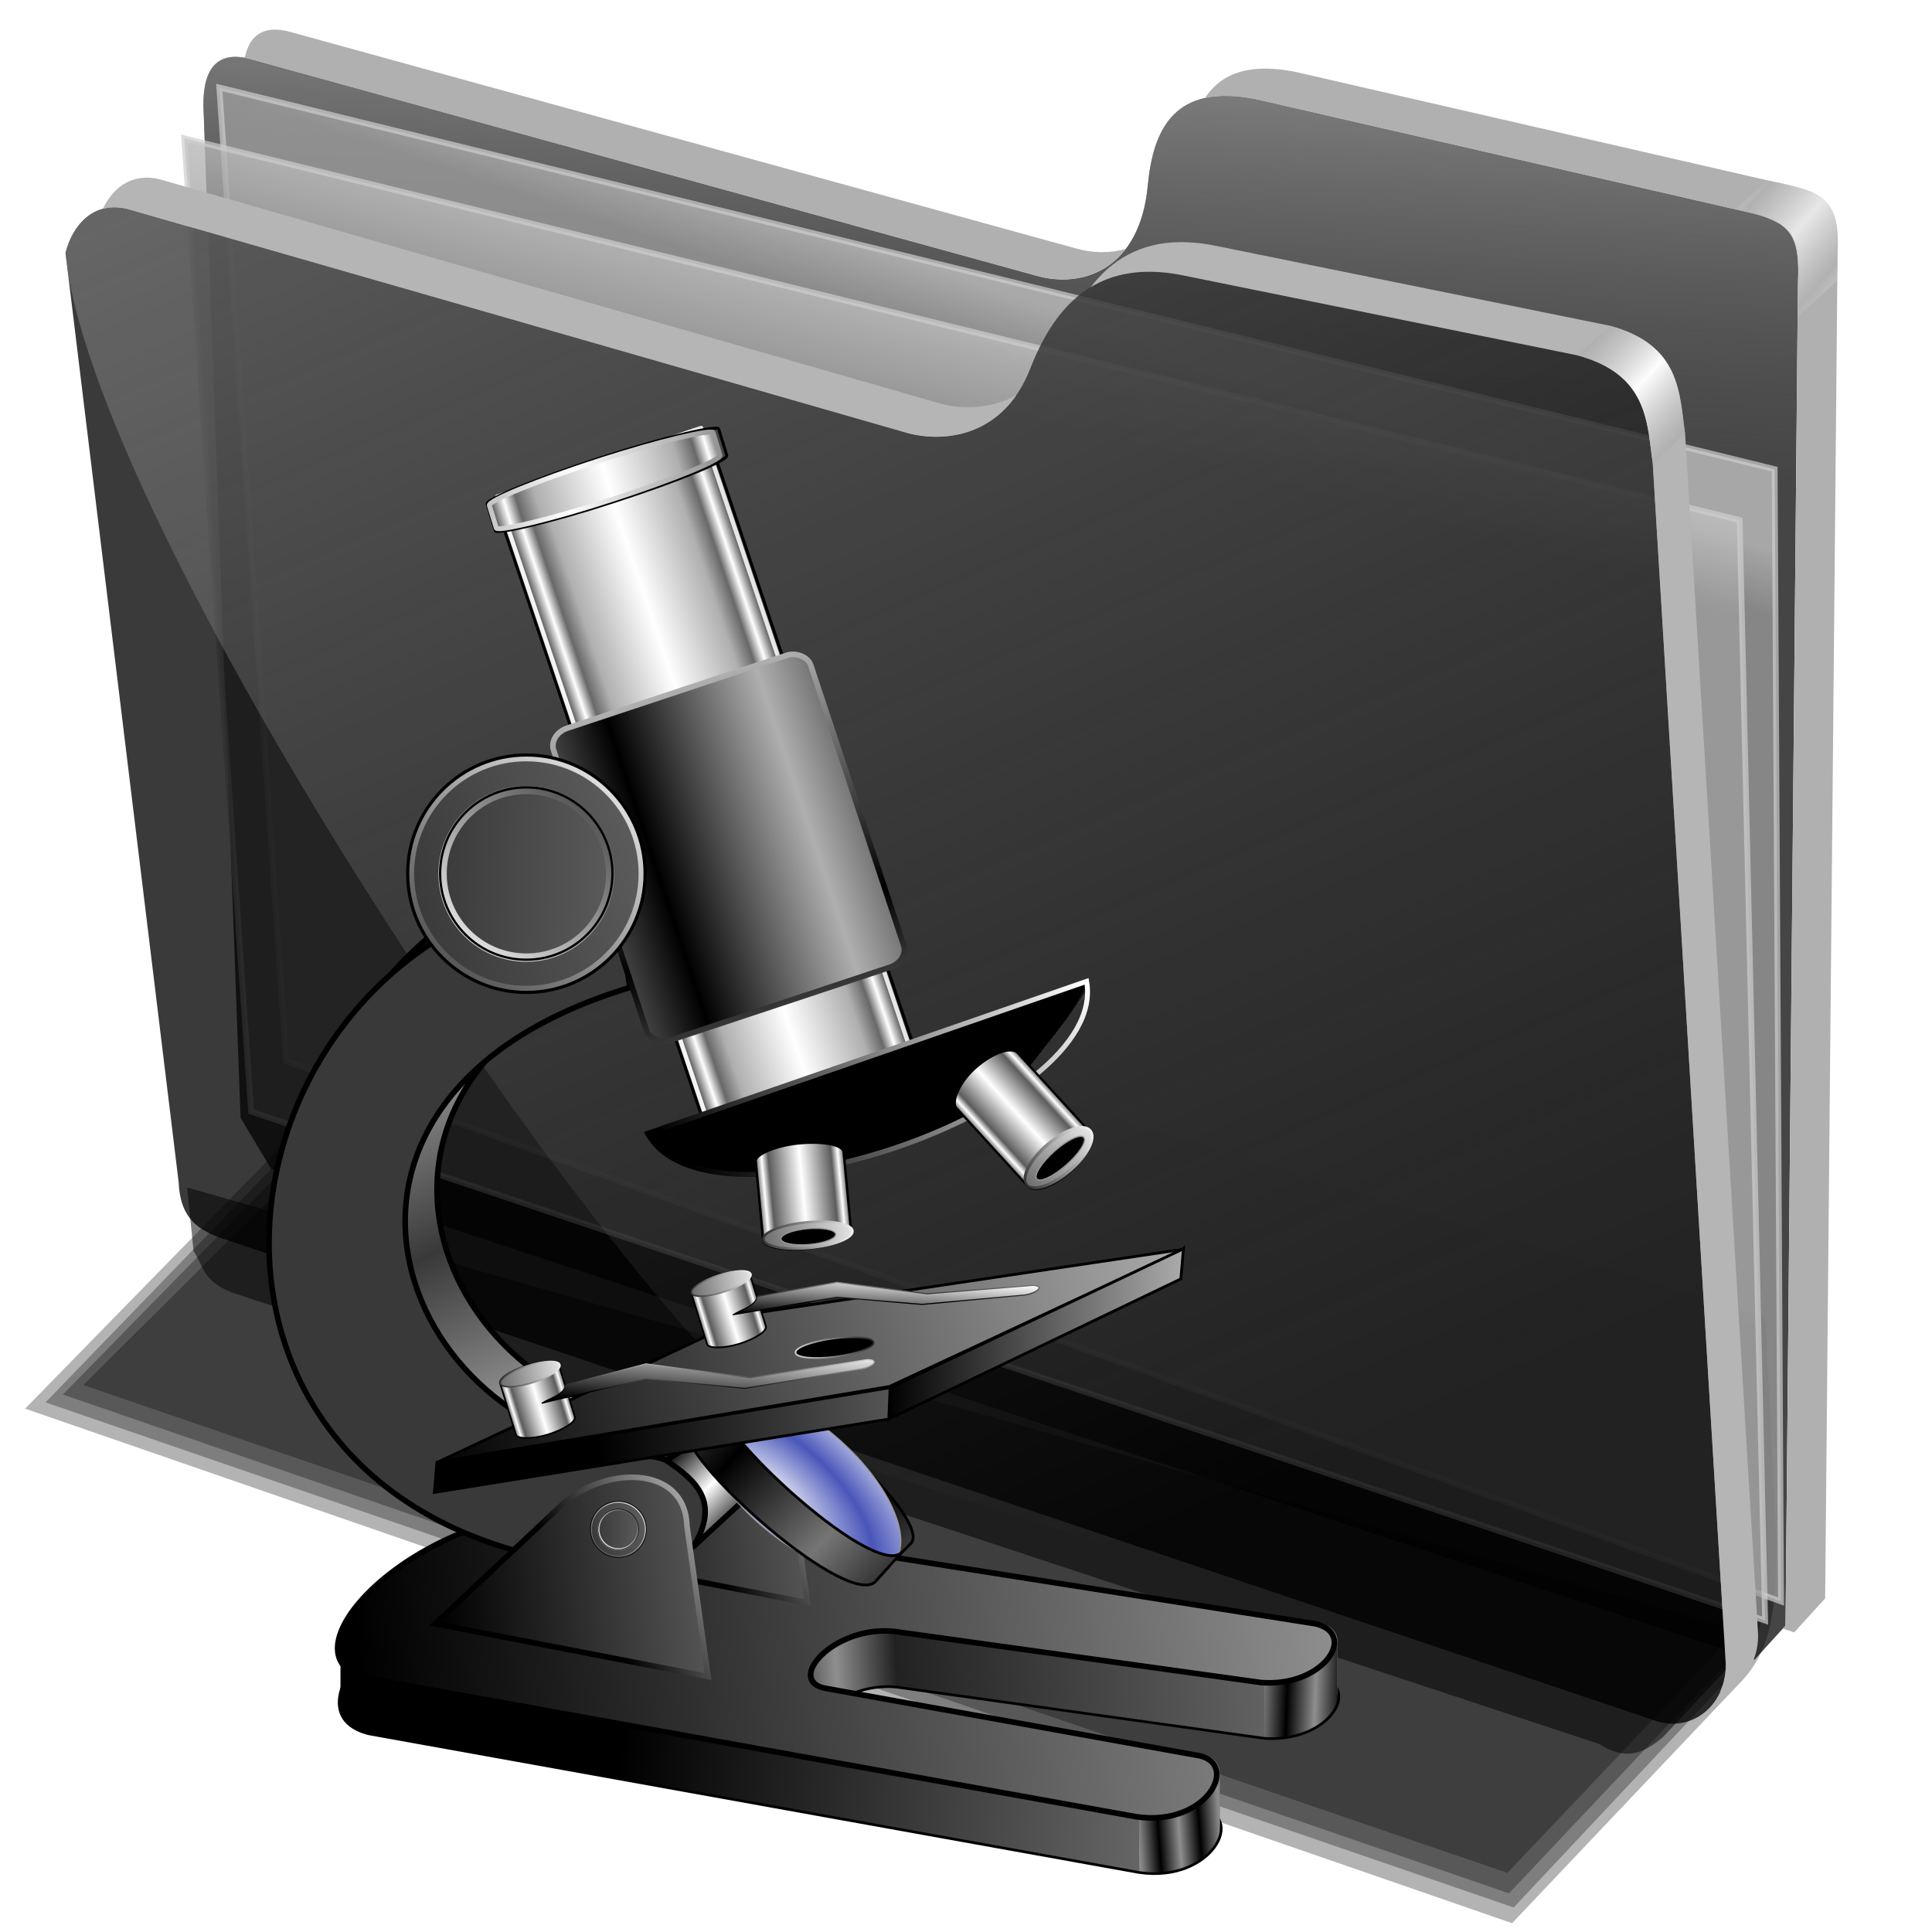 <?xml version="1.0" encoding="UTF-8" standalone="no"?>
<!-- Created with Inkscape (http://www.inkscape.org/) -->

<svg
   xmlns:dc="http://purl.org/dc/elements/1.1/"
   xmlns:cc="http://creativecommons.org/ns#"
   xmlns:rdf="http://www.w3.org/1999/02/22-rdf-syntax-ns#"
   xmlns:svg="http://www.w3.org/2000/svg"
   xmlns="http://www.w3.org/2000/svg"
   xmlns:xlink="http://www.w3.org/1999/xlink"
   xmlns:sodipodi="http://sodipodi.sourceforge.net/DTD/sodipodi-0.dtd"
   xmlns:inkscape="http://www.inkscape.org/namespaces/inkscape"
   id="svg3015"
   sodipodi:version="0.32"
   inkscape:version="0.92.5 (2060ec1f9f, 2020-04-08)"
   width="256"
   height="256"
   sodipodi:docname="folder-doc-science.svg"
   inkscape:output_extension="org.inkscape.output.svg.inkscape"
   version="1.1">
  <sodipodi:namedview
     inkscape:window-height="1056"
     inkscape:window-width="1920"
     inkscape:pageshadow="2"
     inkscape:pageopacity="0"
     guidetolerance="10.0"
     gridtolerance="10.0"
     objecttolerance="10.0"
     borderopacity="1.0"
     bordercolor="#666666"
     pagecolor="#ff0000"
     id="base"
     showgrid="false"
     inkscape:zoom="3.3164062"
     inkscape:cx="128"
     inkscape:cy="128"
     inkscape:window-x="0"
     inkscape:window-y="0"
     inkscape:current-layer="svg3015"
     inkscape:window-maximized="1"
     inkscape:snap-to-guides="false"
     inkscape:snap-grids="false"
     inkscape:snap-others="false"
     inkscape:object-nodes="false"
     inkscape:snap-nodes="false"
     inkscape:snap-global="false" />
  <defs
     id="defs3018">
    <linearGradient
       inkscape:collect="always"
       id="linearGradient3513">
      <stop
         id="stop3515"
         stop-color="#000000"
         stop-opacity="1" />
      <stop
         offset="1"
         id="stop3517"
         stop-color="#8e8e8e"
         stop-opacity="1" />
    </linearGradient>
    <linearGradient
       inkscape:collect="always"
       id="linearGradient3497">
      <stop
         id="stop3499"
         stop-color="#000000"
         stop-opacity="1" />
      <stop
         offset="1"
         id="stop3501"
         stop-color="#565656"
         stop-opacity="1" />
    </linearGradient>
    <linearGradient
       inkscape:collect="always"
       id="linearGradient3489">
      <stop
         id="stop3491"
         stop-color="#000000"
         stop-opacity="1" />
      <stop
         offset="1"
         id="stop3493"
         stop-color="#c6c6c6"
         stop-opacity="1" />
    </linearGradient>
    <linearGradient
       inkscape:collect="always"
       id="linearGradient3459">
      <stop
         id="stop3461"
         stop-color="#000000"
         stop-opacity="1" />
      <stop
         offset="1"
         id="stop3463"
         stop-color="#757575"
         stop-opacity="1" />
    </linearGradient>
    <linearGradient
       inkscape:collect="always"
       id="linearGradient3449">
      <stop
         id="stop3451"
         stop-color="#ffffff"
         stop-opacity="1" />
      <stop
         offset="1"
         id="stop3453"
         stop-color="#4956b9"
         stop-opacity="1" />
    </linearGradient>
    <linearGradient
       inkscape:collect="always"
       id="linearGradient3439">
      <stop
         id="stop3441"
         stop-color="#ffffff"
         stop-opacity="1" />
      <stop
         offset="1"
         id="stop3443"
         stop-color="#000000"
         stop-opacity="1" />
    </linearGradient>
    <linearGradient
       id="linearGradient3372">
      <stop
         id="stop3374"
         stop-color="#ffffff"
         stop-opacity="1" />
      <stop
         id="stop3382"
         offset="0.583"
         stop-color="#535353"
         stop-opacity="1" />
      <stop
         id="stop3380"
         offset="0.664"
         stop-color="#ffffff"
         stop-opacity="1" />
      <stop
         offset="1"
         id="stop3376"
         stop-color="#000000"
         stop-opacity="1" />
    </linearGradient>
    <linearGradient
       inkscape:collect="always"
       id="linearGradient3364">
      <stop
         id="stop3366"
         stop-color="#000000"
         stop-opacity="1" />
      <stop
         offset="1"
         id="stop3368"
         stop-color="#ffffff"
         stop-opacity="1" />
    </linearGradient>
    <linearGradient
       inkscape:collect="always"
       id="linearGradient6356">
      <stop
         id="stop6358"
         stop-color="#535353"
         stop-opacity="1" />
      <stop
         offset="1"
         id="stop6360"
         stop-color="#ffffff"
         stop-opacity="1" />
    </linearGradient>
    <linearGradient
       inkscape:collect="always"
       id="linearGradient6314">
      <stop
         id="stop6316"
         stop-color="#000000"
         stop-opacity="1" />
      <stop
         offset="1"
         id="stop6318"
         stop-color="#acacac"
         stop-opacity="1" />
    </linearGradient>
    <linearGradient
       inkscape:collect="always"
       id="linearGradient6304">
      <stop
         id="stop6306"
         stop-color="#393939"
         stop-opacity="1" />
      <stop
         offset="1"
         id="stop6308"
         stop-color="#949494"
         stop-opacity="1" />
    </linearGradient>
    <linearGradient
       inkscape:collect="always"
       id="linearGradient6267">
      <stop
         id="stop6269"
         stop-color="#393939"
         stop-opacity="1" />
      <stop
         offset="1"
         id="stop6271"
         stop-color="#5c5c5c"
         stop-opacity="1" />
    </linearGradient>
    <linearGradient
       inkscape:collect="always"
       id="linearGradient6259">
      <stop
         id="stop6261"
         stop-color="#565656"
         stop-opacity="1" />
      <stop
         offset="1"
         id="stop6263"
         stop-color="#e1e1e1"
         stop-opacity="1" />
    </linearGradient>
    <linearGradient
       inkscape:collect="always"
       id="linearGradient6249">
      <stop
         id="stop6251"
         stop-color="#000000"
         stop-opacity="1" />
      <stop
         offset="1"
         id="stop6253"
         stop-color="#b8b8b8"
         stop-opacity="1" />
    </linearGradient>
    <linearGradient
       inkscape:collect="always"
       id="linearGradient4582">
      <stop
         id="stop4584"
         stop-color="#000000"
         stop-opacity="1" />
      <stop
         offset="1"
         id="stop4586"
         stop-color="#afafaf"
         stop-opacity="1" />
    </linearGradient>
    <linearGradient
       id="linearGradient3798">
      <stop
         id="stop3800"
         stop-color="#ffffff"
         stop-opacity="1" />
      <stop
         id="stop3806"
         offset="0.825"
         stop-color="#5c5c5c"
         stop-opacity="1" />
      <stop
         offset="1"
         id="stop3802"
         stop-color="#ffffff"
         stop-opacity="1" />
    </linearGradient>
    <linearGradient
       id="linearGradient3529"
       inkscape:collect="always">
      <stop
         id="stop3531"
         stop-color="#858585"
         stop-opacity="1" />
      <stop
         id="stop3533"
         offset="1"
         stop-color="#ffffff"
         stop-opacity="1" />
    </linearGradient>
    <linearGradient
       id="linearGradient3545">
      <stop
         id="stop3547"
         stop-color="#ffffff"
         stop-opacity="1" />
      <stop
         offset="0.698"
         id="stop3553"
         stop-color="#afafaf"
         stop-opacity="1" />
      <stop
         id="stop3555"
         offset="0.882"
         stop-color="#686868"
         stop-opacity="1" />
      <stop
         id="stop3549"
         offset="1"
         stop-color="#ffffff"
         stop-opacity="1" />
    </linearGradient>
    <linearGradient
       inkscape:collect="always"
       xlink:href="#linearGradient3513"
       id="linearGradient5004"
       gradientUnits="userSpaceOnUse"
       gradientTransform="translate(0.809,16.981)"
       x1="32.654"
       y1="226.35"
       x2="206.43"
       y2="208.29" />
    <linearGradient
       inkscape:collect="always"
       xlink:href="#linearGradient3513"
       id="linearGradient5006"
       gradientUnits="userSpaceOnUse"
       gradientTransform="translate(9.973,3.774)"
       spreadMethod="reflect"
       x1="130.77"
       y1="219.07"
       x2="116.67"
       y2="219.88" />
    <linearGradient
       inkscape:collect="always"
       xlink:href="#linearGradient3513"
       id="linearGradient5008"
       gradientUnits="userSpaceOnUse"
       gradientTransform="translate(9.973,3.774)"
       x1="32.654"
       y1="226.35"
       x2="206.43"
       y2="208.29" />
    <linearGradient
       inkscape:collect="always"
       xlink:href="#linearGradient3513"
       id="linearGradient5014"
       gradientUnits="userSpaceOnUse"
       gradientTransform="translate(9.973,3.774)"
       spreadMethod="reflect"
       x1="174.43"
       y1="250.34"
       x2="178.1"
       y2="250.07" />
    <linearGradient
       inkscape:collect="always"
       xlink:href="#linearGradient3513"
       id="linearGradient5016"
       gradientUnits="userSpaceOnUse"
       gradientTransform="translate(9.973,3.774)"
       x1="77.13"
       y1="243.6"
       x2="208.59"
       y2="256.3" />
    <linearGradient
       inkscape:collect="always"
       xlink:href="#linearGradient3513"
       id="linearGradient5026"
       gradientUnits="userSpaceOnUse"
       gradientTransform="translate(9.973,3.774)"
       spreadMethod="reflect"
       x1="197.34"
       y1="225.09"
       x2="202.39"
       y2="225.27" />
    <linearGradient
       inkscape:collect="always"
       xlink:href="#linearGradient3513"
       id="linearGradient5028"
       gradientUnits="userSpaceOnUse"
       gradientTransform="translate(9.973,3.774)"
       x1="93.03"
       y1="229.32"
       x2="238.51"
       y2="218.53" />
    <linearGradient
       inkscape:collect="always"
       xlink:href="#linearGradient3513"
       id="linearGradient5032"
       gradientUnits="userSpaceOnUse"
       gradientTransform="translate(0.27,7.278)"
       x1="32.654"
       y1="226.35"
       x2="206.43"
       y2="208.29" />
    <linearGradient
       inkscape:collect="always"
       xlink:href="#linearGradient3497"
       id="linearGradient5034"
       gradientUnits="userSpaceOnUse"
       gradientTransform="translate(19.946,-18.598)"
       x1="43.17"
       y1="216.08"
       x2="91.61"
       y2="210.69" />
    <linearGradient
       inkscape:collect="always"
       xlink:href="#linearGradient3489"
       id="linearGradient5036"
       gradientUnits="userSpaceOnUse"
       gradientTransform="translate(19.946,-18.598)"
       x1="68.06"
       y1="216.08"
       x2="92.95"
       y2="199.91" />
    <linearGradient
       inkscape:collect="always"
       xlink:href="#linearGradient6304"
       id="linearGradient5038"
       gradientUnits="userSpaceOnUse"
       spreadMethod="reflect"
       x1="60.882"
       y1="146.13"
       x2="73.42"
       y2="174.6" />
    <linearGradient
       inkscape:collect="always"
       xlink:href="#linearGradient3439"
       id="linearGradient5040"
       gradientUnits="userSpaceOnUse"
       spreadMethod="reflect"
       x1="95.79"
       y1="193.55"
       x2="102.31"
       y2="199.89" />
    <linearGradient
       inkscape:collect="always"
       xlink:href="#linearGradient3459"
       id="linearGradient5042"
       gradientUnits="userSpaceOnUse"
       gradientTransform="matrix(-1,0,0,-1,301.506,408.796)"
       spreadMethod="reflect"
       x1="137.09"
       y1="202.18"
       x2="153.09"
       y2="217.24" />
    <radialGradient
       inkscape:collect="always"
       xlink:href="#linearGradient3449"
       id="radialGradient5044"
       gradientUnits="userSpaceOnUse"
       gradientTransform="matrix(1,0,0,0.466,0,106.021)"
       spreadMethod="reflect"
       cx="121.02"
       cy="209.42"
       fx="121.02"
       fy="209.42"
       r="22.48" />
    <linearGradient
       inkscape:collect="always"
       xlink:href="#linearGradient3459"
       id="linearGradient5046"
       gradientUnits="userSpaceOnUse"
       gradientTransform="translate(0.821,-0.703)"
       spreadMethod="reflect"
       x1="137.09"
       y1="202.18"
       x2="153.09"
       y2="217.24" />
    <linearGradient
       inkscape:collect="always"
       xlink:href="#linearGradient6314"
       id="linearGradient5048"
       gradientUnits="userSpaceOnUse"
       x1="43.984"
       y1="190.66"
       x2="180.22"
       y2="151.59" />
    <linearGradient
       inkscape:collect="always"
       xlink:href="#linearGradient6314"
       id="linearGradient5050"
       gradientUnits="userSpaceOnUse"
       x1="126.68"
       y1="167.24"
       x2="179.88"
       y2="167.24" />
    <linearGradient
       inkscape:collect="always"
       xlink:href="#linearGradient6314"
       id="linearGradient5052"
       gradientUnits="userSpaceOnUse"
       x1="73.989"
       y1="178.48"
       x2="179.88"
       y2="167.24" />
    <linearGradient
       inkscape:collect="always"
       xlink:href="#linearGradient3798"
       id="linearGradient5054"
       gradientUnits="userSpaceOnUse"
       gradientTransform="translate(-54.265,23.667)"
       spreadMethod="reflect"
       x1="100.12"
       y1="161.04"
       x2="104.87"
       y2="161.04" />
    <linearGradient
       inkscape:collect="always"
       xlink:href="#linearGradient6356"
       id="linearGradient5056"
       gradientUnits="userSpaceOnUse"
       x1="86.83"
       y1="155.27"
       x2="102.49"
       y2="157.4" />
    <linearGradient
       inkscape:collect="always"
       xlink:href="#linearGradient3364"
       id="linearGradient5058"
       gradientUnits="userSpaceOnUse"
       x1="85.981"
       y1="157.11"
       x2="100.85"
       y2="154.77" />
    <linearGradient
       inkscape:collect="always"
       xlink:href="#linearGradient3439"
       id="linearGradient5060"
       gradientUnits="userSpaceOnUse"
       x1="105.77"
       y1="171.77"
       x2="126.87"
       y2="168.79" />
    <linearGradient
       inkscape:collect="always"
       xlink:href="#linearGradient3364"
       id="linearGradient5062"
       gradientUnits="userSpaceOnUse"
       gradientTransform="translate(-0.332,0.249)"
       x1="106.21"
       y1="181.57"
       x2="107.28"
       y2="169.02" />
    <linearGradient
       inkscape:collect="always"
       xlink:href="#linearGradient3364"
       id="linearGradient5064"
       gradientUnits="userSpaceOnUse"
       gradientTransform="translate(-0.332,0.249)"
       x1="95.37"
       y1="177.25"
       x2="95.37"
       y2="170.1" />
    <linearGradient
       inkscape:collect="always"
       xlink:href="#linearGradient3364"
       id="linearGradient5072"
       gradientUnits="userSpaceOnUse"
       gradientTransform="translate(33.914,-15.589)"
       x1="106.21"
       y1="181.57"
       x2="106.7"
       y2="173.49" />
    <linearGradient
       inkscape:collect="always"
       xlink:href="#linearGradient3364"
       id="linearGradient5074"
       gradientUnits="userSpaceOnUse"
       gradientTransform="translate(33.914,-15.589)"
       x1="95.37"
       y1="177.25"
       x2="95.37"
       y2="170.1" />
    <linearGradient
       inkscape:collect="always"
       xlink:href="#linearGradient3545"
       id="linearGradient5076"
       gradientUnits="userSpaceOnUse"
       gradientTransform="matrix(0.647,0,0,0.647,30.534,17.596)"
       spreadMethod="reflect"
       x1="57.31"
       y1="74.18"
       x2="83.27"
       y2="74.18" />
    <linearGradient
       inkscape:collect="always"
       xlink:href="#linearGradient3529"
       id="linearGradient5078"
       gradientUnits="userSpaceOnUse"
       gradientTransform="matrix(0.647,0,0,0.647,30.534,17.596)"
       spreadMethod="reflect"
       x1="55.922"
       y1="88.38"
       x2="81.77"
       y2="88.38" />
    <linearGradient
       inkscape:collect="always"
       xlink:href="#linearGradient3545"
       id="linearGradient5080"
       gradientUnits="userSpaceOnUse"
       gradientTransform="matrix(0.721,1.2840045e-8,0,0.736,27.568,14.239)"
       spreadMethod="reflect"
       x1="57.31"
       y1="74.18"
       x2="83.27"
       y2="74.18" />
    <linearGradient
       inkscape:collect="always"
       xlink:href="#linearGradient3529"
       id="linearGradient5082"
       gradientUnits="userSpaceOnUse"
       gradientTransform="matrix(0.721,1.2840045e-8,0,0.736,27.568,14.239)"
       spreadMethod="reflect"
       x1="77.28"
       y1="63.875"
       x2="40.665"
       y2="47.29" />
    <linearGradient
       inkscape:collect="always"
       xlink:href="#linearGradient4582"
       id="linearGradient5084"
       gradientUnits="userSpaceOnUse"
       spreadMethod="reflect"
       x1="54.54"
       y1="107.74"
       x2="82.81"
       y2="107.71" />
    <linearGradient
       inkscape:collect="always"
       xlink:href="#linearGradient6249"
       id="linearGradient5086"
       gradientUnits="userSpaceOnUse"
       spreadMethod="reflect"
       x1="92.37"
       y1="122.43"
       x2="91.77"
       y2="74.847" />
    <radialGradient
       inkscape:collect="always"
       xlink:href="#linearGradient3372"
       id="radialGradient5088"
       gradientUnits="userSpaceOnUse"
       gradientTransform="matrix(0.378,1.037,-1.148,0.395,112.413,-38.65)"
       cx="107.48"
       cy="34.616"
       fx="113.28"
       fy="-34.11"
       r="44.37" />
    <linearGradient
       inkscape:collect="always"
       xlink:href="#linearGradient3364"
       id="linearGradient5090"
       gradientUnits="userSpaceOnUse"
       gradientTransform="matrix(0.897,0,0,0.871,12.314,16.26)"
       x1="97.75"
       y1="150.07"
       x2="162.26"
       y2="94.83" />
    <linearGradient
       inkscape:collect="always"
       xlink:href="#linearGradient3497"
       id="linearGradient5104"
       gradientUnits="userSpaceOnUse"
       gradientTransform="translate(2.156,-5.391)"
       x1="43.17"
       y1="216.08"
       x2="91.61"
       y2="210.69" />
    <linearGradient
       inkscape:collect="always"
       xlink:href="#linearGradient3489"
       id="linearGradient5106"
       gradientUnits="userSpaceOnUse"
       gradientTransform="translate(2.156,-5.391)"
       x1="68.06"
       y1="216.08"
       x2="92.95"
       y2="199.91" />
    <linearGradient
       inkscape:collect="always"
       xlink:href="#linearGradient6267"
       id="linearGradient5108"
       gradientUnits="userSpaceOnUse"
       x1="31.476"
       y1="90.22"
       x2="73.62"
       y2="76.57" />
    <linearGradient
       inkscape:collect="always"
       xlink:href="#linearGradient6259"
       id="linearGradient5110"
       gradientUnits="userSpaceOnUse"
       x1="41.05"
       y1="99.58"
       x2="70.36"
       y2="67.2" />
    <linearGradient
       inkscape:collect="always"
       xlink:href="#linearGradient6267"
       id="linearGradient5112"
       gradientUnits="userSpaceOnUse"
       x1="76.15"
       y1="76.53"
       x2="29.22"
       y2="74.895" />
    <linearGradient
       inkscape:collect="always"
       id="linearGradient4167">
      <stop
         id="stop4169"
         stop-color="#adadad"
         stop-opacity="0.624" />
      <stop
         offset="1"
         id="stop4171"
         stop-color="#ffffff"
         stop-opacity="0.973" />
    </linearGradient>
    <linearGradient
       id="linearGradient4223"
       inkscape:collect="always">
      <stop
         id="stop4225"
         stop-color="#bebebe"
         stop-opacity="0.803" />
      <stop
         id="stop4227"
         offset="1"
         stop-color="#9f9f9f"
         stop-opacity="0.732" />
    </linearGradient>
    <linearGradient
       id="linearGradient4211"
       inkscape:collect="always">
      <stop
         id="stop4213"
         stop-color="#9f9f9f"
         stop-opacity="0.634" />
      <stop
         id="stop4215"
         offset="1"
         stop-color="#696969"
         stop-opacity="0" />
    </linearGradient>
    <linearGradient
       id="linearGradient4171"
       inkscape:collect="always">
      <stop
         id="stop4173"
         stop-color="#b2b2b2"
         stop-opacity="0.624" />
      <stop
         id="stop4175"
         offset="1"
         stop-color="#ffffff"
         stop-opacity="0.698" />
    </linearGradient>
    <linearGradient
       id="linearGradient4142"
       inkscape:collect="always">
      <stop
         id="stop4144"
         stop-color="#909090"
         stop-opacity="0.519" />
      <stop
         id="stop4146"
         offset="1"
         stop-color="#696969"
         stop-opacity="0" />
    </linearGradient>
    <linearGradient
       gradientUnits="userSpaceOnUse"
       y2="324.36"
       x2="278.75"
       y1="63.25"
       x1="165.74"
       id="linearGradient4148"
       xlink:href="#linearGradient4142"
       inkscape:collect="always"
       gradientTransform="matrix(0.771,0,0,0.771,-80.946,-37.974)" />
    <linearGradient
       spreadMethod="reflect"
       gradientUnits="userSpaceOnUse"
       y2="114.16"
       x2="387.93"
       y1="106.85"
       x1="379.78"
       id="linearGradient4177"
       xlink:href="#linearGradient4167"
       inkscape:collect="always"
       gradientTransform="matrix(0.771,0,0,0.771,-80.946,-37.974)" />
    <linearGradient
       gradientTransform="matrix(0.771,0,0,0.771,-60.269,-58.323)"
       y2="114.16"
       x2="387.93"
       y1="108.46"
       x1="381.27"
       spreadMethod="reflect"
       gradientUnits="userSpaceOnUse"
       id="linearGradient4207"
       xlink:href="#linearGradient4171"
       inkscape:collect="always" />
    <linearGradient
       gradientUnits="userSpaceOnUse"
       y2="125.1"
       x2="281.1"
       y1="61.711"
       x1="284.7"
       id="linearGradient4217"
       xlink:href="#linearGradient4211"
       inkscape:collect="always"
       gradientTransform="matrix(0.771,0,0,0.771,-80.946,-37.974)" />
    <linearGradient
       gradientUnits="userSpaceOnUse"
       y2="103.09"
       x2="255.7"
       y1="93.26"
       x1="259.02"
       id="linearGradient4229"
       xlink:href="#linearGradient4223"
       inkscape:collect="always"
       gradientTransform="matrix(0.771,0,0,0.771,-80.946,-37.974)" />
    <linearGradient
       gradientUnits="userSpaceOnUse"
       y2="117.29"
       x2="258.99"
       y1="102.54"
       x1="262.84"
       id="linearGradient4237"
       xlink:href="#linearGradient4223"
       inkscape:collect="always"
       gradientTransform="matrix(0.771,0,0,0.771,-80.946,-37.974)" />
    <filter
       height="1.136"
       y="-0.068"
       width="1.049"
       x="-0.024"
       id="filter4257"
       inkscape:collect="always"
       color-interpolation-filters="sRGB">
      <feGaussianBlur
         id="feGaussianBlur4259"
         stdDeviation="2.754"
         inkscape:collect="always" />
    </filter>
    <linearGradient
       inkscape:collect="always"
       xlink:href="#linearGradient3513"
       id="linearGradient4340"
       gradientUnits="userSpaceOnUse"
       gradientTransform="translate(9.973,3.774)"
       x1="32.654"
       y1="226.35"
       x2="206.43"
       y2="208.29" />
    <linearGradient
       inkscape:collect="always"
       xlink:href="#linearGradient3513"
       id="linearGradient4342"
       gradientUnits="userSpaceOnUse"
       gradientTransform="translate(9.973,3.774)"
       x1="32.654"
       y1="226.35"
       x2="206.43"
       y2="208.29" />
    <linearGradient
       inkscape:collect="always"
       xlink:href="#linearGradient3513"
       id="linearGradient4344"
       gradientUnits="userSpaceOnUse"
       gradientTransform="translate(9.973,3.774)"
       x1="32.654"
       y1="226.35"
       x2="206.43"
       y2="208.29" />
    <linearGradient
       inkscape:collect="always"
       xlink:href="#linearGradient3513"
       id="linearGradient4346"
       gradientUnits="userSpaceOnUse"
       gradientTransform="translate(9.973,3.774)"
       x1="32.654"
       y1="226.35"
       x2="206.43"
       y2="208.29" />
    <linearGradient
       inkscape:collect="always"
       xlink:href="#linearGradient3513"
       id="linearGradient4348"
       gradientUnits="userSpaceOnUse"
       gradientTransform="translate(9.973,3.774)"
       x1="32.654"
       y1="226.35"
       x2="206.43"
       y2="208.29" />
    <linearGradient
       inkscape:collect="always"
       xlink:href="#linearGradient3513"
       id="linearGradient4350"
       gradientUnits="userSpaceOnUse"
       gradientTransform="translate(9.973,3.774)"
       x1="32.654"
       y1="226.35"
       x2="206.43"
       y2="208.29" />
    <linearGradient
       inkscape:collect="always"
       xlink:href="#linearGradient3513"
       id="linearGradient4352"
       gradientUnits="userSpaceOnUse"
       gradientTransform="translate(9.973,3.774)"
       x1="32.654"
       y1="226.35"
       x2="206.43"
       y2="208.29" />
    <linearGradient
       inkscape:collect="always"
       xlink:href="#linearGradient3798"
       id="linearGradient4354"
       gradientUnits="userSpaceOnUse"
       gradientTransform="translate(-54.265,23.667)"
       spreadMethod="reflect"
       x1="100.12"
       y1="161.04"
       x2="104.87"
       y2="161.04" />
    <linearGradient
       inkscape:collect="always"
       xlink:href="#linearGradient6356"
       id="linearGradient4356"
       gradientUnits="userSpaceOnUse"
       x1="86.83"
       y1="155.27"
       x2="102.49"
       y2="157.4" />
    <linearGradient
       inkscape:collect="always"
       xlink:href="#linearGradient3364"
       id="linearGradient4358"
       gradientUnits="userSpaceOnUse"
       x1="85.981"
       y1="157.11"
       x2="100.85"
       y2="154.77" />
    <linearGradient
       inkscape:collect="always"
       xlink:href="#linearGradient3798"
       id="linearGradient4360"
       gradientUnits="userSpaceOnUse"
       gradientTransform="translate(-54.265,23.667)"
       spreadMethod="reflect"
       x1="100.12"
       y1="161.04"
       x2="104.87"
       y2="161.04" />
    <linearGradient
       inkscape:collect="always"
       xlink:href="#linearGradient6356"
       id="linearGradient4362"
       gradientUnits="userSpaceOnUse"
       x1="86.83"
       y1="155.27"
       x2="102.49"
       y2="157.4" />
    <linearGradient
       inkscape:collect="always"
       xlink:href="#linearGradient3364"
       id="linearGradient4364"
       gradientUnits="userSpaceOnUse"
       x1="85.981"
       y1="157.11"
       x2="100.85"
       y2="154.77" />
    <linearGradient
       inkscape:collect="always"
       xlink:href="#linearGradient3798"
       id="linearGradient4366"
       gradientUnits="userSpaceOnUse"
       gradientTransform="translate(-54.265,23.667)"
       spreadMethod="reflect"
       x1="100.12"
       y1="161.04"
       x2="104.87"
       y2="161.04" />
    <linearGradient
       inkscape:collect="always"
       xlink:href="#linearGradient6356"
       id="linearGradient4368"
       gradientUnits="userSpaceOnUse"
       x1="86.83"
       y1="155.27"
       x2="102.49"
       y2="157.4" />
    <linearGradient
       inkscape:collect="always"
       xlink:href="#linearGradient3364"
       id="linearGradient4370"
       gradientUnits="userSpaceOnUse"
       x1="85.981"
       y1="157.11"
       x2="100.85"
       y2="154.77" />
    <linearGradient
       inkscape:collect="always"
       xlink:href="#linearGradient6267"
       id="linearGradient4372"
       gradientUnits="userSpaceOnUse"
       x1="31.476"
       y1="90.22"
       x2="73.62"
       y2="76.57" />
    <linearGradient
       inkscape:collect="always"
       xlink:href="#linearGradient6259"
       id="linearGradient4374"
       gradientUnits="userSpaceOnUse"
       x1="41.05"
       y1="99.58"
       x2="70.36"
       y2="67.2" />
    <linearGradient
       inkscape:collect="always"
       xlink:href="#linearGradient6267"
       id="linearGradient4376"
       gradientUnits="userSpaceOnUse"
       x1="76.15"
       y1="76.53"
       x2="29.22"
       y2="74.895" />
    <linearGradient
       inkscape:collect="always"
       xlink:href="#linearGradient6259"
       id="linearGradient4378"
       gradientUnits="userSpaceOnUse"
       x1="41.05"
       y1="99.58"
       x2="70.36"
       y2="67.2" />
    <linearGradient
       inkscape:collect="always"
       xlink:href="#linearGradient6259"
       id="linearGradient4380"
       gradientUnits="userSpaceOnUse"
       x1="41.05"
       y1="99.58"
       x2="70.36"
       y2="67.2" />
    <linearGradient
       id="linearGradient4578">
      <stop
         stop-opacity="0"
         stop-color="#959bdf"
         id="stop4580" />
      <stop
         stop-opacity="0"
         stop-color="#8e93cf"
         id="stop4582"
         offset="0.5" />
      <stop
         stop-opacity="0"
         stop-color="#131b75"
         offset="0.75"
         id="stop4584-3" />
      <stop
         stop-opacity="0.522"
         stop-color="#000976"
         offset="1"
         id="stop4586-6" />
    </linearGradient>
    <linearGradient
       id="linearGradient3297">
      <stop
         stop-opacity="0"
         stop-color="#cfd2ec"
         id="stop3299" />
      <stop
         style="stop-color:#f0f0f8;stop-opacity:0.333"
         offset="0.694"
         id="stop1145"
         stop-color="#cfd2ec"
         stop-opacity="0" />
      <stop
         style="stop-color:#f9f9fc;stop-opacity:0.51"
         offset="0.882"
         id="stop1143"
         stop-color="#cfd2ec"
         stop-opacity="0" />
      <stop
         style="stop-color:#ffffff;stop-opacity:0"
         stop-opacity="0.443"
         stop-color="#ffffff"
         offset="1"
         id="stop3301" />
    </linearGradient>
    <linearGradient
       id="linearGradient3263">
      <stop
         stop-opacity="0.361"
         stop-color="#9ba2ef"
         id="stop3265" />
      <stop
         style="stop-color:#74a8d9;stop-opacity:0.021"
         offset="0.749"
         id="stop1080"
         stop-color="#9ba2ef"
         stop-opacity="0.361" />
      <stop
         style="stop-color:#003355;stop-opacity:1"
         offset="0.904"
         id="stop1078"
         stop-color="#9ba2ef"
         stop-opacity="0.361" />
      <stop
         style="stop-color:#155b81;stop-opacity:0"
         stop-opacity="0.443"
         stop-color="#155b81"
         id="stop3267"
         offset="1" />
    </linearGradient>
    <linearGradient
       id="linearGradient3244">
      <stop
         stop-opacity="0"
         stop-color="#959bdf"
         id="stop3247" />
      <stop
         stop-opacity="0"
         stop-color="#8e93cf"
         offset="0.5"
         id="stop3253" />
      <stop
         stop-opacity="0"
         stop-color="#131b75"
         id="stop3255"
         offset="0.75" />
      <stop
         stop-opacity="0.732"
         stop-color="#000976"
         id="stop3249"
         offset="1" />
    </linearGradient>
    <linearGradient
       id="linearGradient3233">
      <stop
         stop-opacity="0"
         stop-color="#ffffff"
         id="stop3235" />
      <stop
         stop-opacity="1"
         stop-color="#ffffff"
         id="stop3237"
         offset="1" />
    </linearGradient>
    <linearGradient
       id="linearGradient3182">
      <stop
         stop-opacity="0"
         stop-color="#0e6999"
         id="stop3184" />
      <stop
         stop-opacity="0"
         stop-color="#136f9e"
         offset="0.5"
         id="stop3190" />
      <stop
         stop-opacity="0"
         stop-color="#005b87"
         id="stop3192"
         offset="0.75" />
      <stop
         stop-opacity="1"
         stop-color="#004265"
         id="stop3186"
         offset="1" />
    </linearGradient>
    <linearGradient
       id="linearGradient4546">
      <stop
         stop-opacity="1"
         stop-color="#6c76d0"
         id="stop4548" />
      <stop
         stop-opacity="0"
         stop-color="#2b348b"
         offset="1"
         id="stop4550" />
    </linearGradient>
    <linearGradient
       id="linearGradient4540">
      <stop
         stop-opacity="1"
         stop-color="#ffffff"
         id="stop4542" />
      <stop
         stop-opacity="0.565"
         stop-color="#7489f1"
         offset="1"
         id="stop4544" />
    </linearGradient>
    <linearGradient
       id="linearGradient4534">
      <stop
         stop-opacity="1"
         stop-color="#2a3f9f"
         id="stop4536" />
      <stop
         stop-opacity="0"
         stop-color="#3f46ad"
         offset="1"
         id="stop4538" />
    </linearGradient>
    <linearGradient
       id="linearGradient3692">
      <stop
         stop-opacity="1"
         stop-color="#000000"
         id="stop3694" />
      <stop
         stop-opacity="0"
         stop-color="#000000"
         id="stop3696"
         offset="1" />
    </linearGradient>
    <linearGradient
       x1="45.45"
       y1="92.54"
       x2="45.45"
       y2="7.02"
       id="ButtonShadow"
       gradientUnits="userSpaceOnUse"
       gradientTransform="scale(1.006,0.994)">
      <stop
         stop-opacity="1"
         stop-color="#000000"
         id="stop3750" />
      <stop
         stop-opacity="0.588"
         stop-color="#000000"
         id="stop3752"
         offset="1" />
    </linearGradient>
    <filter
       color-interpolation-filters="sRGB"
       id="filter3174">
      <feGaussianBlur
         id="feGaussianBlur3176" />
    </filter>
    <clipPath
       id="clipPath3613">
      <rect
         fill-opacity="1"
         stroke="none"
         fill-rule="nonzero"
         fill="#ffffff"
         width="84"
         height="84"
         rx="6"
         ry="6"
         x="6"
         y="6"
         id="rect3615" />
    </clipPath>
    <clipPath
       id="clipPath4156-4"
       clipPathUnits="userSpaceOnUse">
      <path
         fill-opacity="1"
         stroke="none"
         fill="#ffffff"
         opacity="0.6"
         inkscape:connector-curvature="0"
         id="path4158-0"
         d="m 27.046,-55.695 -14.214,13.321 0.061,0 15.653,21.771 10.231,-10.546 C 38.562,-32.302 27.468,-54.819 27.046,-55.695 z M 9.647,-39.383 -5.241,-25.321 15.988,-7.806 26.372,-18.383 9.647,-39.383 z m 31.491,12.951 -9.741,9.714 8.945,12.458 7.781,-7.555 -6.984,-14.617 z m -49.84,4.379 -13.754,12.982 26.283,13.846 0.061,-0.062 -0.123,-0.062 L 13.599,-5.401 -8.702,-22.053 z m 38.015,7.401 -9.803,9.775 11.579,9.559 7.628,-7.401 -8.669,-11.009 -0.735,-0.925 z m 20.187,5.674 -7.383,7.216 6.188,8.542 5.82,-6.137 -4.626,-9.621 z m -32.195,6.322 -9.557,9.498 13.662,7.185 7.934,-7.678 -12.039,-9.004 z m 23.312,2.374 -7.107,6.938 8.363,6.907 5.361,-5.674 -0.061,-0.092 -0.092,0.123 -6.464,-8.203 z m -8.73,8.542 -7.505,7.339 10.354,5.458 c 1.397,-1.321 5.675,-6.123 5.851,-6.322 L 31.886,8.26 z" />
    </clipPath>
    <clipPath
       id="clipPath4194-1-2-5">
      <rect
         fill-opacity="1"
         stroke="none"
         fill-rule="nonzero"
         fill="#ff00ff"
         id="rect4196-1-6-2"
         y="6"
         x="6"
         ry="6"
         rx="6"
         height="84"
         width="84" />
    </clipPath>
    <clipPath
       id="clipPath3613-7">
      <rect
         fill-opacity="1"
         stroke="none"
         fill-rule="nonzero"
         fill="#ffffff"
         id="rect3615-9"
         y="6"
         x="6"
         ry="6"
         rx="6"
         height="84"
         width="84" />
    </clipPath>
    <linearGradient
       inkscape:collect="always"
       xlink:href="#ButtonShadow"
       id="linearGradient3835"
       gradientUnits="userSpaceOnUse"
       gradientTransform="scale(1.006,0.994)"
       x1="45.45"
       y1="92.54"
       x2="45.45"
       y2="7.02" />
    <filter
       height="1.066"
       y="-0.033"
       width="1.038"
       x="-0.019"
       id="filter1223"
       style="color-interpolation-filters:sRGB"
       inkscape:collect="always">
      <feGaussianBlur
         id="feGaussianBlur1225"
         stdDeviation="1.819"
         inkscape:collect="always" />
    </filter>
    <linearGradient
       inkscape:collect="always"
       xlink:href="#ButtonShadow"
       id="linearGradient1298"
       gradientUnits="userSpaceOnUse"
       gradientTransform="scale(1.006,0.994)"
       x1="45.45"
       y1="92.54"
       x2="45.45"
       y2="7.02" />
  </defs>
  <g
     id="layer1"
     inkscape:label="1. réteg"
     transform="translate(-16.145,1.214)">
    <g
       style="fill:#000000;fill-opacity:0.3;filter:url(#filter1223)"
       transform="translate(256,20.28)"
       id="g1217">
      <path
         style="fill:#000000;fill-opacity:0.3;fill-rule:evenodd;stroke:none;stroke-width:1;stroke-linecap:butt;stroke-linejoin:miter;stroke-opacity:1"
         sodipodi:nodetypes="cccccc"
         inkscape:connector-curvature="0"
         id="path4150"
         d="m 177.778,215.833 -80.556,82.407 255.556,88.426 38.75,-40.871 c 9.538,-9.348 6.469,-22.825 4.768,-63.296 z"
         transform="matrix(0.771,0,0,0.771,-311.485,-64.783)" />
      <path
         transform="matrix(0.771,0,0,0.771,-311.485,-64.783)"
         d="m 177.778,217.454 -77.044,79.706 252.314,86.805 36.859,-39.25 c 9.538,-9.348 6.74,-20.394 5.038,-60.865 z"
         id="path1207"
         inkscape:connector-curvature="0"
         sodipodi:nodetypes="cccccc"
         style="fill:#000000;fill-opacity:0.3;fill-rule:evenodd;stroke:none;stroke-width:1;stroke-linecap:butt;stroke-linejoin:miter;stroke-opacity:1" />
      <path
         style="fill:#000000;fill-opacity:0.3;fill-rule:evenodd;stroke:none;stroke-width:1;stroke-linecap:butt;stroke-linejoin:miter;stroke-opacity:1"
         sodipodi:nodetypes="cccccc"
         inkscape:connector-curvature="0"
         id="path1209"
         d="m 178.318,219.615 -74.613,76.195 248.533,85.725 36.049,-38.17 c 9.538,-9.348 5.659,-17.423 3.958,-57.894 z"
         transform="matrix(0.771,0,0,0.771,-311.485,-64.783)" />
      <path
         transform="matrix(0.771,0,0,0.771,-311.485,-64.783)"
         d="m 178.588,223.126 -71.372,71.063 244.751,83.834 34.158,-36.009 c 9.538,-9.348 4.309,-14.452 2.607,-54.922 z"
         id="path1211"
         inkscape:connector-curvature="0"
         sodipodi:nodetypes="cccccc"
         style="fill:#000000;fill-opacity:0.3;fill-rule:evenodd;stroke:none;stroke-width:1;stroke-linecap:butt;stroke-linejoin:miter;stroke-opacity:1" />
    </g>
    <g
       display="none"
       transform="translate(-106.579,63.104)"
       id="layer2-2"
       style="display:none">
      <rect
         id="rect3745-90"
         y="7"
         x="5"
         ry="6"
         rx="6"
         height="85"
         width="86"
         style="opacity:0.9;fill:url(#linearGradient1298);fill-opacity:1;fill-rule:nonzero;stroke:none;filter:url(#filter3174)" />
    </g>
    <g
       display="none"
       transform="translate(-105.991,50.451)"
       id="layer2"
       style="display:none">
      <rect
         id="rect3745"
         y="7"
         x="5"
         ry="6"
         rx="6"
         height="85"
         width="86"
         style="opacity:0.9;fill:url(#linearGradient3835);fill-opacity:1;fill-rule:nonzero;stroke:none;filter:url(#filter3174)" />
    </g>
  </g>
  <path
     style="fill:#000000;fill-opacity:0.514;fill-rule:evenodd;stroke:none;stroke-width:1;stroke-linecap:butt;stroke-linejoin:miter;stroke-opacity:1;filter:url(#filter4257)"
     sodipodi:nodetypes="ccccccc"
     inkscape:connector-curvature="0"
     id="path4239"
     d="m 137.158,253.333 1.093,10.929 c 1.695,2.564 1.625,5.182 6.557,7.104 l 234.99,77.596 c 4.362,2.76 7.274,1.936 10.911,-1.093 l 16.393,-17.486 z"
     transform="matrix(0.771,0,0,0.771,-80.946,-37.974)" />
  <path
     style="fill:#000000;fill-opacity:0.73;fill-rule:evenodd;stroke:none;stroke-width:0.771;stroke-linecap:butt;stroke-linejoin:miter;stroke-opacity:1"
     sodipodi:nodetypes="ccccsccccccc"
     inkscape:connector-curvature="0"
     id="path4198"
     d="M 31.875,148.118 26.952,13.964 c -0.042,-4.965 1.928,-7.263 6.154,-6.154 L 137.311,36.528 c 6.268,1.794 13.736,-0.977 14.769,-11.897 0.722,-7.631 3.603,-13.628 14.359,-11.487 l 66.051,15.179 c 4.945,1.166 6.03,3.43 5.744,9.026 l -1.641,178.051 -4.103,4.513 -196.574,-65.051 z" />
  <path
     style="fill:url(#linearGradient4217);fill-opacity:1;fill-rule:evenodd;stroke:none;stroke-width:0.771;stroke-linecap:butt;stroke-linejoin:miter;stroke-opacity:1"
     d="M 31.875,148.118 26.952,13.964 c -0.042,-4.965 1.928,-7.263 6.154,-6.154 L 137.311,36.528 c 6.268,1.794 13.736,-0.977 14.769,-11.897 0.722,-7.631 3.603,-13.628 14.359,-11.487 l 66.051,15.179 c 4.945,1.166 6.03,3.43 5.744,9.026 l -1.641,178.051 -4.103,4.513 -196.574,-65.051 z"
     id="path4209"
     inkscape:connector-curvature="0"
     sodipodi:nodetypes="ccccsccccccc" />
  <path
     style="fill:url(#linearGradient4229);fill-opacity:1;fill-rule:evenodd;stroke:#cecece;stroke-width:0.771;stroke-linecap:butt;stroke-linejoin:miter;stroke-opacity:0.705"
     sodipodi:nodetypes="ccccc"
     d="M 29.057,11.59 235.153,62.166 235.996,212.207 37.908,140.558 Z"
     id="path4221"
     inkscape:connector-curvature="0" />
  <path
     style="fill:url(#linearGradient4237);fill-opacity:1;fill-rule:evenodd;stroke:#cecece;stroke-width:0.771;stroke-linecap:butt;stroke-linejoin:miter;stroke-opacity:0.705"
     inkscape:connector-curvature="0"
     id="path4219"
     d="M 24.421,18.333 230.517,68.909 233.889,214.736 33.271,147.302 Z" />
  <path
     style="fill:#000000;fill-opacity:0.77;fill-rule:evenodd;stroke:none;stroke-width:0.771;stroke-linecap:butt;stroke-linejoin:miter;stroke-opacity:1"
     sodipodi:nodetypes="cccscccccccc"
     inkscape:connector-curvature="0"
     id="path4138"
     d="m 8.68,33.512 c 0.873,-3.502 3.575,-6.968 8.243,-5.82 L 120.444,57.436 c 4.999,1.262 12.62,0.256 16.068,-8.57 3.092,-7.915 8.387,-14.484 19.639,-12.498 l 52.847,10.712 c 9.451,2.538 9.23,9.009 9.998,14.283 l 9.641,158.541 c 0.501,5.741 -4.435,10.191 -9.998,7.856 L 30.819,164.558 c -3.796,-1.203 -6.895,-2.389 -7.141,-7.856 z" />
  <path
     style="fill:url(#linearGradient4148);fill-opacity:1;fill-rule:evenodd;stroke:none;stroke-width:0.771;stroke-linecap:butt;stroke-linejoin:miter;stroke-opacity:1"
     d="m 8.68,33.512 c 0.873,-3.502 3.575,-6.968 8.243,-5.82 L 120.444,57.436 c 4.999,1.262 12.62,0.256 16.068,-8.57 3.092,-7.915 8.387,-14.484 19.639,-12.498 l 52.847,10.712 c 9.451,2.538 9.23,9.009 9.998,14.283 l 9.641,158.541 c 0.501,5.741 -4.435,10.191 -9.998,7.856 L 107.344,192.14 C 79.611,172.042 11.885,68.629 8.68,33.512 Z"
     id="path4140"
     inkscape:connector-curvature="0"
     sodipodi:nodetypes="cccsccccccc" />
  <path
     style="fill:#b5b5b5;fill-opacity:1;fill-rule:evenodd;stroke:none;stroke-width:0.771;stroke-linecap:butt;stroke-linejoin:miter;stroke-opacity:1"
     id="path4164"
     d="m 19.55,23.541 c -2.882,-0.046 -4.837,1.831 -5.91,4.129 0.96,-0.255 2.051,-0.28 3.282,0.023 L 120.445,57.435 c 4.241,1.071 10.368,0.507 14.234,-5.077 -3.321,1.84 -7.07,1.876 -9.95,1.149 L 21.208,23.764 c -0.584,-0.144 -1.136,-0.215 -1.659,-0.223 z m 136.939,8.541 c -5.481,0.022 -9.25,2.431 -11.965,5.968 2.952,-1.788 6.725,-2.549 11.629,-1.683 l 52.846,10.712 c 9.451,2.538 9.23,9.01 9.998,14.284 l 9.641,158.541 c 0.135,1.549 -0.136,2.997 -0.697,4.25 3.159,-0.994 5.323,-4.285 4.983,-8.177 L 223.283,57.435 c -0.768,-5.274 -0.547,-11.745 -9.998,-14.282 L 160.437,32.441 c -1.407,-0.248 -2.721,-0.363 -3.948,-0.359 z"
     inkscape:connector-curvature="0" />
  <path
     style="fill:url(#linearGradient4177);fill-opacity:1;fill-rule:evenodd;stroke:none;stroke-width:0.771;stroke-linecap:butt;stroke-linejoin:miter;stroke-opacity:1"
     sodipodi:nodetypes="ccccc"
     inkscape:connector-curvature="0"
     d="m 208.999,47.08 c 9.451,2.538 9.23,9.01 9.998,14.284 1.685,-1.588 2.417,-2.093 4.286,-3.929 -0.768,-5.274 -0.547,-11.745 -9.998,-14.282 -1.849,1.764 -2.308,2.159 -4.286,3.927 z"
     id="path4169" />
  <path
     style="fill:#b0b0b0;fill-opacity:1;fill-rule:evenodd;stroke:none;stroke-width:0.771;stroke-linecap:butt;stroke-linejoin:miter;stroke-opacity:1"
     id="path4200"
     d="m 36.215,3.931 c -2.062,0.087 -3.3,1.39 -3.78,3.731 0.217,0.04 0.439,0.087 0.67,0.148 L 137.31,36.528 c 4.174,1.195 8.878,0.36 11.861,-3.552 -2.138,0.619 -4.444,0.561 -6.61,-0.059 L 38.357,4.2 C 37.565,3.992 36.851,3.904 36.215,3.931 Z M 168.014,9.099 c -4.164,-0.098 -6.738,1.429 -8.341,3.884 1.81,-0.4 4.032,-0.383 6.765,0.161 l 66.052,15.179 c 4.945,1.166 6.03,3.431 5.744,9.026 l -1.642,178.05 -0.366,0.402 1.515,0.502 4.102,-4.513 1.642,-178.052 c 0.286,-5.595 -0.799,-7.859 -5.744,-9.025 L 171.69,9.533 C 170.345,9.266 169.124,9.125 168.014,9.099 Z"
     inkscape:connector-curvature="0" />
  <path
     style="fill:url(#linearGradient4207);fill-opacity:1;fill-rule:evenodd;stroke:none;stroke-width:0.771;stroke-linecap:butt;stroke-linejoin:miter;stroke-opacity:1"
     id="path4205"
     d="m 229.976,27.693 c 9.566,2.212 8.265,3.844 8.255,14.244 1.685,-1.588 3.279,-2.894 5.147,-4.73 0.374,-9.361 0.775,-11.564 -9.177,-13.301 -1.849,1.764 -2.248,2.018 -4.226,3.787 z"
     inkscape:connector-curvature="0"
     sodipodi:nodetypes="ccccc" />
  <g
     id="text4194"
     transform="translate(45.15,-69.015)"
     font-style="normal"
     word-spacing="0"
     line-height="125%"
     font-weight="bold"
     font-stretch="normal"
     letter-spacing="0"
     font-variant="normal"
     font-size="7.5"
     stroke-opacity="1"
     font-family="STIXIntegralsSm"
     fill="#000000"
     stroke="none"
     stroke-linejoin="miter"
     fill-opacity="1"
     stroke-linecap="butt"
     stroke-width="1">
    <path
       d="m -33.815,58.841 -2.205,0 -0.348,0.996 -1.417,0 2.025,-5.468 1.681,0 2.025,5.468 -1.417,0 -0.344,-0.996 z m -1.853,-1.014 1.498,0 -0.747,-2.175 -0.751,2.175 z"
       id="path4199"
       inkscape:connector-curvature="0" />
    <path
       d="m -31.332,54.369 2.34,0 q 1.044,0 1.6,0.465 0.56,0.461 0.56,1.318 0,0.861 -0.56,1.326 -0.557,0.461 -1.6,0.461 l -0.93,0 0,1.897 -1.41,0 0,-5.468 z m 1.41,1.022 0,1.527 0.78,0 q 0.41,0 0.634,-0.198 0.223,-0.201 0.223,-0.568 0,-0.366 -0.223,-0.564 -0.223,-0.198 -0.634,-0.198 l -0.78,0 z"
       id="path4201"
       inkscape:connector-curvature="0" />
  </g>
  <g
     id="g4934"
     transform="matrix(0.741,0,0,0.741,23.712,52.828)">
    <g
       id="g4853">
      <path
         sodipodi:nodetypes="ccccccccc"
         id="path4813"
         d="m 128.302,230.124 c -10.846,-1.031 -19.632,9.097 -11.86,10.243 l 65.768,11.86 c 8.47,1.011 2.378,12.964 -10.512,11.051 L 33.962,238.48 c -16.933,-4.311 11.544,-33.514 43.127,-29.65 l 126.685,19.946 c 7.58,1.774 1.579,11.342 -9.704,10.512 l -65.768,-9.164 z"
         inkscape:connector-curvature="0"
         style="fill:url(#linearGradient5004);fill-opacity:1;fill-rule:evenodd;stroke:#000000;stroke-width:1;stroke-linecap:butt;stroke-linejoin:miter;stroke-opacity:1" />
      <g
         id="g4837">
        <g
           transform="translate(-9.164,3.235)"
           id="g4425"
           style="fill:url(#linearGradient5008);fill-opacity:1;fill-rule:evenodd;stroke:none">
          <path
             id="path4427"
             d="m 137.466,216.916 c -7.966,-0.757 -14.82,4.504 -14.82,7.806 l 0,10 c 0,-3.302 6.855,-8.564 14.82,-7.806 l 0,-10 z"
             inkscape:connector-curvature="0"
             style="fill:url(#linearGradient5006);fill-opacity:1;stroke:none" />
          <path
             id="path4429"
             d="m 122.646,224.723 c 0,1.194 0.896,2.132 2.961,2.436 l 0,10 c -2.064,-0.304 -2.961,-1.242 -2.961,-2.436 l 0,-10 z"
             inkscape:connector-curvature="0"
             style="fill:url(#linearGradient4340);stroke:none" />
          <path
             id="path4431"
             d="m 125.606,227.159 65.768,11.86 0,10 -65.768,-11.86 0,-10 z"
             inkscape:connector-curvature="0"
             style="fill:url(#linearGradient4342);stroke:none" />
          <path
             id="path4433"
             d="m 191.375,239.019 c 2.691,0.321 3.912,1.747 3.912,3.482 l 0,10 c 0,-1.735 -1.221,-3.161 -3.912,-3.482 l 0,-10 z"
             inkscape:connector-curvature="0"
             style="fill:url(#linearGradient4344);stroke:none" />
          <path
             id="path4435"
             d="m 195.287,242.501 c 0,3.725 -5.63,8.874 -14.424,7.569 l 0,10 c 8.794,1.305 14.424,-3.844 14.424,-7.569 l 0,-10 z"
             inkscape:connector-curvature="0"
             style="fill:url(#linearGradient5014);fill-opacity:1;stroke:none" />
          <path
             id="path4437"
             d="m 180.863,250.07 -137.736,-24.798 0,10 137.736,24.798 0,-10 z"
             inkscape:connector-curvature="0"
             style="fill:url(#linearGradient5016);stroke:none" />
          <path
             id="path4439"
             d="m 43.127,225.272 c -3.493,-0.889 -5.054,-2.837 -5.054,-5.336 l 0,10 c 0,2.499 1.561,4.447 5.054,5.336 l 0,-10 z"
             inkscape:connector-curvature="0"
             style="fill:url(#linearGradient4346);stroke:none" />
          <path
             id="path4441"
             d="m 38.073,219.936 c 0,-9.615 23.112,-27.381 48.18,-24.313 l 0,10 C 61.185,202.555 38.073,220.321 38.073,229.936 l 0,-10 z"
             inkscape:connector-curvature="0"
             style="fill:url(#linearGradient4348);stroke:none" />
          <path
             id="path4443"
             d="m 86.253,195.623 126.685,19.946 0,10 -126.685,-19.946 0,-10 z"
             inkscape:connector-curvature="0"
             style="fill:url(#linearGradient4350);stroke:none" />
          <path
             id="path4445"
             d="m 212.938,215.569 c 2.335,0.547 3.381,1.833 3.381,3.327 l 0,10 c 0,-1.494 -1.046,-2.78 -3.381,-3.327 l 0,-10 z"
             inkscape:connector-curvature="0"
             style="fill:url(#linearGradient4352);stroke:none" />
          <path
             id="path4447"
             d="m 216.319,218.895 c 0,3.356 -5.278,7.76 -13.085,7.185 l 0,10 c 7.807,0.574 13.085,-3.83 13.085,-7.185 l 0,-10 z"
             inkscape:connector-curvature="0"
             style="fill:url(#linearGradient5026);fill-opacity:1;stroke:none" />
          <path
             id="path4449"
             d="m 203.235,226.081 -65.768,-9.164 0,10 65.768,9.164 0,-10 z"
             inkscape:connector-curvature="0"
             style="fill:url(#linearGradient5028);stroke:none" />
        </g>
        <path
           sodipodi:nodetypes="ccccccccc"
           id="path3511"
           d="m 127.763,220.42 c -10.846,-1.031 -19.632,9.097 -11.86,10.243 l 65.768,11.86 c 8.47,1.011 2.378,12.964 -10.512,11.051 L 33.423,228.776 c -16.933,-4.311 11.544,-33.514 43.127,-29.65 l 126.685,19.946 c 7.58,1.774 1.579,11.342 -9.704,10.512 l -65.768,-9.164 z"
           inkscape:connector-curvature="0"
           style="fill:url(#linearGradient5032);fill-opacity:1;fill-rule:evenodd;stroke:#000000;stroke-width:1;stroke-linecap:butt;stroke-linejoin:miter;stroke-opacity:1" />
      </g>
    </g>
    <path
       d="m 63.612,205.865 48.787,9.434 -3.774,-26.954 C 108.282,177.327 93.674,177.537 85.984,184.841 l -22.372,21.024 z"
       id="path3505"
       sodipodi:nodetypes="ccccc"
       inkscape:connector-curvature="0"
       style="fill:url(#linearGradient5034);fill-opacity:1;fill-rule:evenodd;stroke:url(#linearGradient5036);stroke-width:1;stroke-linecap:butt;stroke-linejoin:miter;stroke-opacity:1" />
    <g
       id="g3482">
      <path
         sodipodi:nodetypes="csscc"
         id="path6302"
         d="M 86.346,99.593 C 21.907,119.045 44.086,179.762 88.993,183.3 103.781,184.465 105.171,205.323 83.494,203.463 -5.989,195.715 8.862,86.666 83.291,80.856 l 3.055,18.737 z"
         inkscape:connector-curvature="0"
         style="fill:url(#linearGradient5038);fill-opacity:1;fill-rule:evenodd;stroke:#000000;stroke-width:1;stroke-linecap:butt;stroke-linejoin:miter;stroke-opacity:1" />
      <path
         d="m 80.652,105.287 c -64.439,19.452 -42.26,80.169 2.648,83.707 14.788,1.165 16.177,22.023 -5.499,20.163 C -11.683,201.409 3.168,92.36 77.597,86.55 l 3.055,18.737 z"
         id="path6300"
         sodipodi:nodetypes="csscc"
         inkscape:connector-curvature="0"
         style="fill:#393939;fill-opacity:1;fill-rule:evenodd;stroke:#000000;stroke-width:1;stroke-linecap:butt;stroke-linejoin:miter;stroke-opacity:1" />
      <path
         d="m 87.118,189.843 9.389,-5.895 c 2.051,3.832 5.177,8.733 3.93,13.537 l -8.515,7.86 c 5.045,-8.121 0.439,-11.953 -4.803,-15.502 z"
         id="path3437"
         sodipodi:nodetypes="ccccc"
         inkscape:connector-curvature="0"
         style="fill:url(#linearGradient5040);fill-opacity:1;fill-rule:evenodd;stroke:#000000;stroke-width:1;stroke-linecap:butt;stroke-linejoin:miter;stroke-opacity:1" />
    </g>
    <g
       transform="translate(-40.388,-10.44)"
       id="g3471">
      <path
         sodipodi:nodetypes="ccccc"
         id="path3467"
         d="m 166.119,220.348 5.256,-5.325 c 3.716,-4.983 -28.158,-33.473 -33.843,-29.039 l -4.888,5.406 c 5.075,-5.351 37.258,24.815 33.475,28.959 z"
         inkscape:connector-curvature="0"
         stroke-miterlimit="4"
         style="fill:url(#linearGradient5042);fill-opacity:1;fill-rule:evenodd;stroke:#000000;stroke-width:0.5;stroke-linecap:round;stroke-linejoin:round;stroke-miterlimit:4;stroke-dasharray:none;stroke-opacity:1" />
      <ellipse
         id="path3447"
         transform="matrix(0.757,0.654,-0.654,0.757,187.723,-26.827)"
         stroke-miterlimit="4"
         cx="123.25"
         cy="198.47"
         rx="22.38"
         ry="10.371"
         style="fill:url(#radialGradient5044);fill-opacity:1;fill-rule:nonzero;stroke:#9b9494;stroke-width:0.2;stroke-linecap:round;stroke-linejoin:round;stroke-miterlimit:4;stroke-dasharray:none;stroke-opacity:1" />
      <path
         d="m 136.208,187.744 -5.256,5.325 c -3.716,4.983 28.158,33.473 33.843,29.039 l 4.888,-5.406 c -5.075,5.351 -37.258,-24.815 -33.475,-28.959 z"
         id="path3457"
         sodipodi:nodetypes="ccccc"
         inkscape:connector-curvature="0"
         stroke-miterlimit="4"
         style="fill:url(#linearGradient5046);fill-opacity:1;fill-rule:evenodd;stroke:#000000;stroke-width:0.5;stroke-linecap:round;stroke-linejoin:round;stroke-miterlimit:4;stroke-dasharray:none;stroke-opacity:1" />
    </g>
    <path
       id="path6312"
       d="m 46.263,190.164 56.94,-26.69 76.512,-11.388 -52.669,24.555 -80.783,13.523 z"
       inkscape:connector-curvature="0"
       stroke-miterlimit="4"
       style="fill:url(#linearGradient5048);fill-opacity:1;fill-rule:evenodd;stroke:#000000;stroke-width:0.5;stroke-linecap:butt;stroke-linejoin:miter;stroke-miterlimit:4;stroke-dasharray:none;stroke-opacity:1" />
    <path
       id="path6322"
       d="m 179.625,152.019 -0.468,5.386 -52.225,25.059 0.234,-5.621 52.459,-24.824 z"
       inkscape:connector-curvature="0"
       stroke-miterlimit="4"
       style="fill:url(#linearGradient5050);fill-opacity:1;fill-rule:evenodd;stroke:#000000;stroke-width:0.5;stroke-linecap:butt;stroke-linejoin:miter;stroke-miterlimit:4;stroke-dasharray:none;stroke-opacity:1" />
    <path
       sodipodi:nodetypes="ccccc"
       d="m 46.136,190.192 -0.468,5.386 81.265,-13.115 0.234,-5.621 -81.03,13.349 z"
       id="path6332"
       inkscape:connector-curvature="0"
       stroke-miterlimit="4"
       style="fill:url(#linearGradient5052);fill-opacity:1;fill-rule:evenodd;stroke:#000000;stroke-width:0.5;stroke-linecap:butt;stroke-linejoin:miter;stroke-miterlimit:4;stroke-dasharray:none;stroke-opacity:1" />
    <g
       id="g3424">
      <g
         id="g6368"
         transform="translate(-34.171,16.206)">
        <rect
           id="rect6370"
           width="11.01"
           height="12.881"
           x="40.35"
           y="178.26"
           rx="5.504"
           ry="1.605"
           transform="matrix(0.955,-0.295,0.295,0.955,0,0)"
           stroke-miterlimit="4"
           style="fill:url(#linearGradient4354);fill-opacity:1;stroke:#000000;stroke-width:0.3;stroke-linecap:round;stroke-linejoin:round;stroke-miterlimit:4;stroke-dasharray:none;stroke-opacity:1" />
        <ellipse
           id="path6372"
           transform="matrix(0.953,-0.303,0.303,0.953,-40.558,37.929)"
           stroke-miterlimit="4"
           cx="94.6"
           cy="156.31"
           rx="5.578"
           ry="1.57"
           style="fill:url(#linearGradient4356);fill-opacity:1;stroke:url(#linearGradient4358);stroke-width:0.3;stroke-linecap:round;stroke-linejoin:round;stroke-miterlimit:4;stroke-dasharray:none;stroke-opacity:1" />
      </g>
      <ellipse
         id="path2558"
         transform="matrix(0.991,-0.131,0.131,0.991,-20.979,15.328)"
         stroke-miterlimit="4"
         cx="116.83"
         cy="171.2"
         rx="7.04"
         ry="1.633"
         style="fill:#000000;fill-opacity:1;fill-rule:nonzero;stroke:url(#linearGradient5060);stroke-width:0.3;stroke-linecap:round;stroke-linejoin:round;stroke-miterlimit:4;stroke-dasharray:none;stroke-opacity:1" />
      <path
         d="m 64.877,179.633 18.631,-4.373 17.681,1.711 20.532,-3.422 c 2.113,-0.29 3.837,-1.705 1.331,-1.711 l -20.913,3.232 -18.631,-2.471 -14.331,3.758 c -0.435,1.841 -2.747,2.274 -4.3,3.276 z"
         id="path3338"
         sodipodi:nodetypes="ccccccccc"
         inkscape:connector-curvature="0"
         stroke-miterlimit="4"
         style="fill:url(#linearGradient5062);fill-opacity:1;fill-rule:evenodd;stroke:url(#linearGradient5064);stroke-width:0.2;stroke-linecap:butt;stroke-linejoin:miter;stroke-miterlimit:4;stroke-dasharray:none;stroke-opacity:1" />
    </g>
    <g
       id="g3431">
      <g
         id="g6364">
        <rect
           transform="matrix(0.955,-0.295,0.295,0.955,0,0)"
           ry="1.605"
           rx="5.504"
           y="178.26"
           x="40.35"
           height="12.881"
           width="11.01"
           id="rect6336"
           stroke-miterlimit="4"
           style="fill:url(#linearGradient4360);fill-opacity:1;stroke:#000000;stroke-width:0.3;stroke-linecap:round;stroke-linejoin:round;stroke-miterlimit:4;stroke-dasharray:none;stroke-opacity:1" />
        <ellipse
           transform="matrix(0.953,-0.303,0.303,0.953,-40.558,37.929)"
           id="path6346"
           stroke-miterlimit="4"
           cx="94.6"
           cy="156.31"
           rx="5.578"
           ry="1.57"
           style="fill:url(#linearGradient4362);fill-opacity:1;stroke:url(#linearGradient4364);stroke-width:0.3;stroke-linecap:round;stroke-linejoin:round;stroke-miterlimit:4;stroke-dasharray:none;stroke-opacity:1" />
      </g>
      <path
         sodipodi:nodetypes="ccccccccc"
         id="path3356"
         d="m 99.123,163.795 18.548,-3.129 15.193,1.296 18.376,-1.681 c 2.113,-0.29 3.837,-1.705 1.331,-1.711 l -18.757,1.491 -16.144,-2.057 -14.249,2.514 c -0.435,1.841 -2.747,2.274 -4.3,3.276 z"
         inkscape:connector-curvature="0"
         stroke-miterlimit="4"
         style="fill:url(#linearGradient5072);fill-opacity:1;fill-rule:evenodd;stroke:url(#linearGradient5074);stroke-width:0.2;stroke-linecap:butt;stroke-linejoin:miter;stroke-miterlimit:4;stroke-dasharray:none;stroke-opacity:1" />
    </g>
    <g
       id="g4916">
      <rect
         transform="matrix(0.948,-0.319,0.319,0.948,0,0)"
         y="38.03"
         x="47.656"
         height="113.84"
         width="39.93"
         id="rect6285"
         ry="0"
         stroke-miterlimit="4"
         rx="0"
         style="fill:none;stroke:#000000;stroke-width:0.512;stroke-linecap:round;stroke-linejoin:round;stroke-miterlimit:4;stroke-dasharray:none;stroke-opacity:1" />
      <rect
         id="rect2757"
         width="38.446"
         height="116.75"
         x="48.37"
         y="34.741"
         transform="matrix(0.948,-0.319,0.319,0.948,0,0)"
         stroke-miterlimit="4"
         style="fill:url(#linearGradient5076);fill-opacity:1;stroke:url(#linearGradient5078);stroke-width:0.776;stroke-linecap:round;stroke-linejoin:round;stroke-miterlimit:4;stroke-dasharray:none;stroke-opacity:1" />
      <rect
         rx="21.556"
         ry="1.605"
         id="rect6287"
         width="43.531"
         height="8.192"
         x="47.14"
         y="33.35"
         transform="matrix(0.951,-0.309,0.294,0.956,0,0)"
         stroke-miterlimit="4"
         style="fill:none;stroke:#000000;stroke-width:0.52;stroke-linecap:round;stroke-linejoin:round;stroke-miterlimit:4;stroke-dasharray:none;stroke-opacity:1" />
      <rect
         transform="matrix(0.951,-0.309,0.294,0.956,0,0)"
         y="33.751"
         x="47.45"
         height="7.325"
         width="42.07"
         id="rect4554"
         ry="1.545"
         rx="21.03"
         stroke-miterlimit="4"
         style="fill:url(#linearGradient5080);fill-opacity:1;stroke:url(#linearGradient5082);stroke-width:0.874;stroke-linecap:round;stroke-linejoin:round;stroke-miterlimit:4;stroke-dasharray:none;stroke-opacity:1" />
      <rect
         id="rect4580"
         width="48.43"
         height="58.761"
         x="43.786"
         y="77.8"
         transform="matrix(0.949,-0.315,0.315,0.949,0,0)"
         ry="2.962"
         rx="3.542"
         stroke-miterlimit="4"
         style="fill:url(#linearGradient5084);fill-opacity:1;stroke:url(#linearGradient5086);stroke-width:1;stroke-linecap:round;stroke-linejoin:round;stroke-miterlimit:4;stroke-dasharray:none;stroke-opacity:1" />
      <path
         d="m 83.785,131.385 78.52,-27.19 c 4.101,22.657 -67.61,47.123 -78.52,27.19 z"
         id="path3362"
         sodipodi:nodetypes="ccc"
         inkscape:connector-curvature="0"
         style="fill:url(#radialGradient5088);fill-opacity:1;fill-rule:evenodd;stroke:url(#linearGradient5090);stroke-width:0.884;stroke-linecap:butt;stroke-linejoin:miter;stroke-opacity:1" />
      <g
         id="g3418">
        <g
           transform="matrix(1.325,-0.569,-0.553,-1.352,71.504,418.665)"
           id="g3384">
          <rect
             transform="matrix(0.955,-0.295,0.295,0.955,0,0)"
             ry="1.605"
             rx="5.504"
             y="178.26"
             x="40.35"
             height="12.881"
             width="11.01"
             id="rect3386"
             stroke-miterlimit="4"
             style="fill:url(#linearGradient4366);fill-opacity:1;stroke:#000000;stroke-width:0.3;stroke-linecap:round;stroke-linejoin:round;stroke-miterlimit:4;stroke-dasharray:none;stroke-opacity:1" />
          <ellipse
             transform="matrix(0.953,-0.303,0.303,0.953,-40.558,37.929)"
             id="path3388"
             stroke-miterlimit="4"
             cx="94.6"
             cy="156.31"
             rx="5.578"
             ry="1.57"
             style="fill:url(#linearGradient4368);fill-opacity:1;stroke:url(#linearGradient4370);stroke-width:0.3;stroke-linecap:round;stroke-linejoin:round;stroke-miterlimit:4;stroke-dasharray:none;stroke-opacity:1" />
        </g>
        <ellipse
           transform="matrix(0.996,-0.086,0.086,0.996,-12.133,9.537)"
           id="path3408"
           stroke-miterlimit="4"
           cx="112.18"
           cy="150.55"
           rx="4.913"
           ry="1.413"
           style="fill:#000000;fill-opacity:1;fill-rule:nonzero;stroke:#9b9494;stroke-width:0.2;stroke-linecap:round;stroke-linejoin:round;stroke-miterlimit:4;stroke-dasharray:none;stroke-opacity:1" />
      </g>
      <g
         id="g3412">
        <g
           id="g3396"
           transform="matrix(0.568,-1.276,-1.553,-1.115,347.951,435.857)">
          <rect
             id="rect3398"
             width="11.01"
             height="12.881"
             x="40.35"
             y="178.26"
             rx="5.504"
             ry="1.605"
             transform="matrix(0.955,-0.295,0.295,0.955,0,0)"
             stroke-miterlimit="4"
             style="fill:url(#linearGradient5054);fill-opacity:1;stroke:#000000;stroke-width:0.3;stroke-linecap:round;stroke-linejoin:round;stroke-miterlimit:4;stroke-dasharray:none;stroke-opacity:1" />
          <ellipse
             id="path3400"
             transform="matrix(0.953,-0.303,0.303,0.953,-40.558,37.929)"
             stroke-miterlimit="4"
             cx="94.6"
             cy="156.31"
             rx="5.578"
             ry="1.57"
             style="fill:url(#linearGradient5056);fill-opacity:1;stroke:url(#linearGradient5058);stroke-width:0.3;stroke-linecap:round;stroke-linejoin:round;stroke-miterlimit:4;stroke-dasharray:none;stroke-opacity:1" />
        </g>
        <ellipse
           id="path3410"
           transform="matrix(0.859,-0.754,0.715,0.905,-46.407,84.152)"
           stroke-miterlimit="4"
           cx="112.18"
           cy="150.55"
           rx="4.913"
           ry="1.413"
           style="fill:#000000;fill-opacity:1;fill-rule:nonzero;stroke:#9b9494;stroke-width:0.2;stroke-linecap:round;stroke-linejoin:round;stroke-miterlimit:4;stroke-dasharray:none;stroke-opacity:1" />
      </g>
    </g>
    <path
       sodipodi:nodetypes="ccccc"
       id="path3487"
       d="m 45.822,219.073 48.787,9.434 -3.774,-26.954 C 90.492,190.535 75.884,190.744 68.194,198.049 l -22.372,21.024 z"
       inkscape:connector-curvature="0"
       style="fill:url(#linearGradient5104);fill-opacity:1;fill-rule:evenodd;stroke:url(#linearGradient5106);stroke-width:1;stroke-linecap:butt;stroke-linejoin:miter;stroke-opacity:1" />
    <g
       transform="matrix(0.236,0,0,0.236,63.91,182.143)"
       id="g4898">
      <circle
         transform="translate(9.572,3.666)"
         id="path4900"
         stroke-miterlimit="4"
         cx="52.55"
         cy="81.25"
         r="20.57"
         style="fill:url(#linearGradient4372);fill-opacity:1;stroke:url(#linearGradient4374);stroke-width:1;stroke-linecap:round;stroke-linejoin:round;stroke-miterlimit:4;stroke-dasharray:none;stroke-opacity:1" />
      <circle
         id="path4902"
         transform="matrix(-0.729,0,0,-0.729,100.442,144.184)"
         stroke-miterlimit="4"
         cx="52.55"
         cy="81.25"
         r="20.57"
         style="fill:url(#linearGradient4376);fill-opacity:1;stroke:url(#linearGradient4378);stroke-width:2.057;stroke-linecap:round;stroke-linejoin:round;stroke-miterlimit:4;stroke-dasharray:none;stroke-opacity:1" />
      <circle
         transform="matrix(-0.749,0,0,-0.749,101.469,145.772)"
         id="path4904"
         stroke-miterlimit="4"
         cx="52.55"
         cy="81.25"
         r="20.57"
         style="fill:none;stroke:#000000;stroke-width:0.548;stroke-linecap:round;stroke-linejoin:round;stroke-miterlimit:4;stroke-dasharray:none;stroke-opacity:1" />
      <circle
         id="path4906"
         transform="matrix(-1.032,0,0,-1.032,116.358,168.795)"
         stroke-miterlimit="4"
         cx="52.55"
         cy="81.25"
         r="20.57"
         style="fill:none;stroke:#000000;stroke-width:0.548;stroke-linecap:round;stroke-linejoin:round;stroke-miterlimit:4;stroke-dasharray:none;stroke-opacity:1" />
    </g>
    <g
       id="g4892">
      <circle
         id="path6257"
         transform="translate(9.572,3.666)"
         stroke-miterlimit="4"
         cx="52.55"
         cy="81.25"
         r="20.57"
         style="fill:url(#linearGradient5108);fill-opacity:1;stroke:url(#linearGradient4380);stroke-width:1;stroke-linecap:round;stroke-linejoin:round;stroke-miterlimit:4;stroke-dasharray:none;stroke-opacity:1" />
      <circle
         transform="matrix(-0.729,0,0,-0.729,100.442,144.184)"
         id="path6275"
         stroke-miterlimit="4"
         cx="52.55"
         cy="81.25"
         r="20.57"
         style="fill:url(#linearGradient5112);fill-opacity:1;stroke:url(#linearGradient5110);stroke-width:2.057;stroke-linecap:round;stroke-linejoin:round;stroke-miterlimit:4;stroke-dasharray:none;stroke-opacity:1" />
      <circle
         id="path6281"
         transform="matrix(-0.749,0,0,-0.749,101.469,145.772)"
         stroke-miterlimit="4"
         cx="52.55"
         cy="81.25"
         r="20.57"
         style="fill:none;stroke:#000000;stroke-width:0.548;stroke-linecap:round;stroke-linejoin:round;stroke-miterlimit:4;stroke-dasharray:none;stroke-opacity:1" />
      <circle
         transform="matrix(-1.032,0,0,-1.032,116.358,168.795)"
         id="path6283"
         stroke-miterlimit="4"
         cx="52.55"
         cy="81.25"
         r="20.57"
         style="fill:none;stroke:#000000;stroke-width:0.548;stroke-linecap:round;stroke-linejoin:round;stroke-miterlimit:4;stroke-dasharray:none;stroke-opacity:1" />
    </g>
  </g>
</svg>
